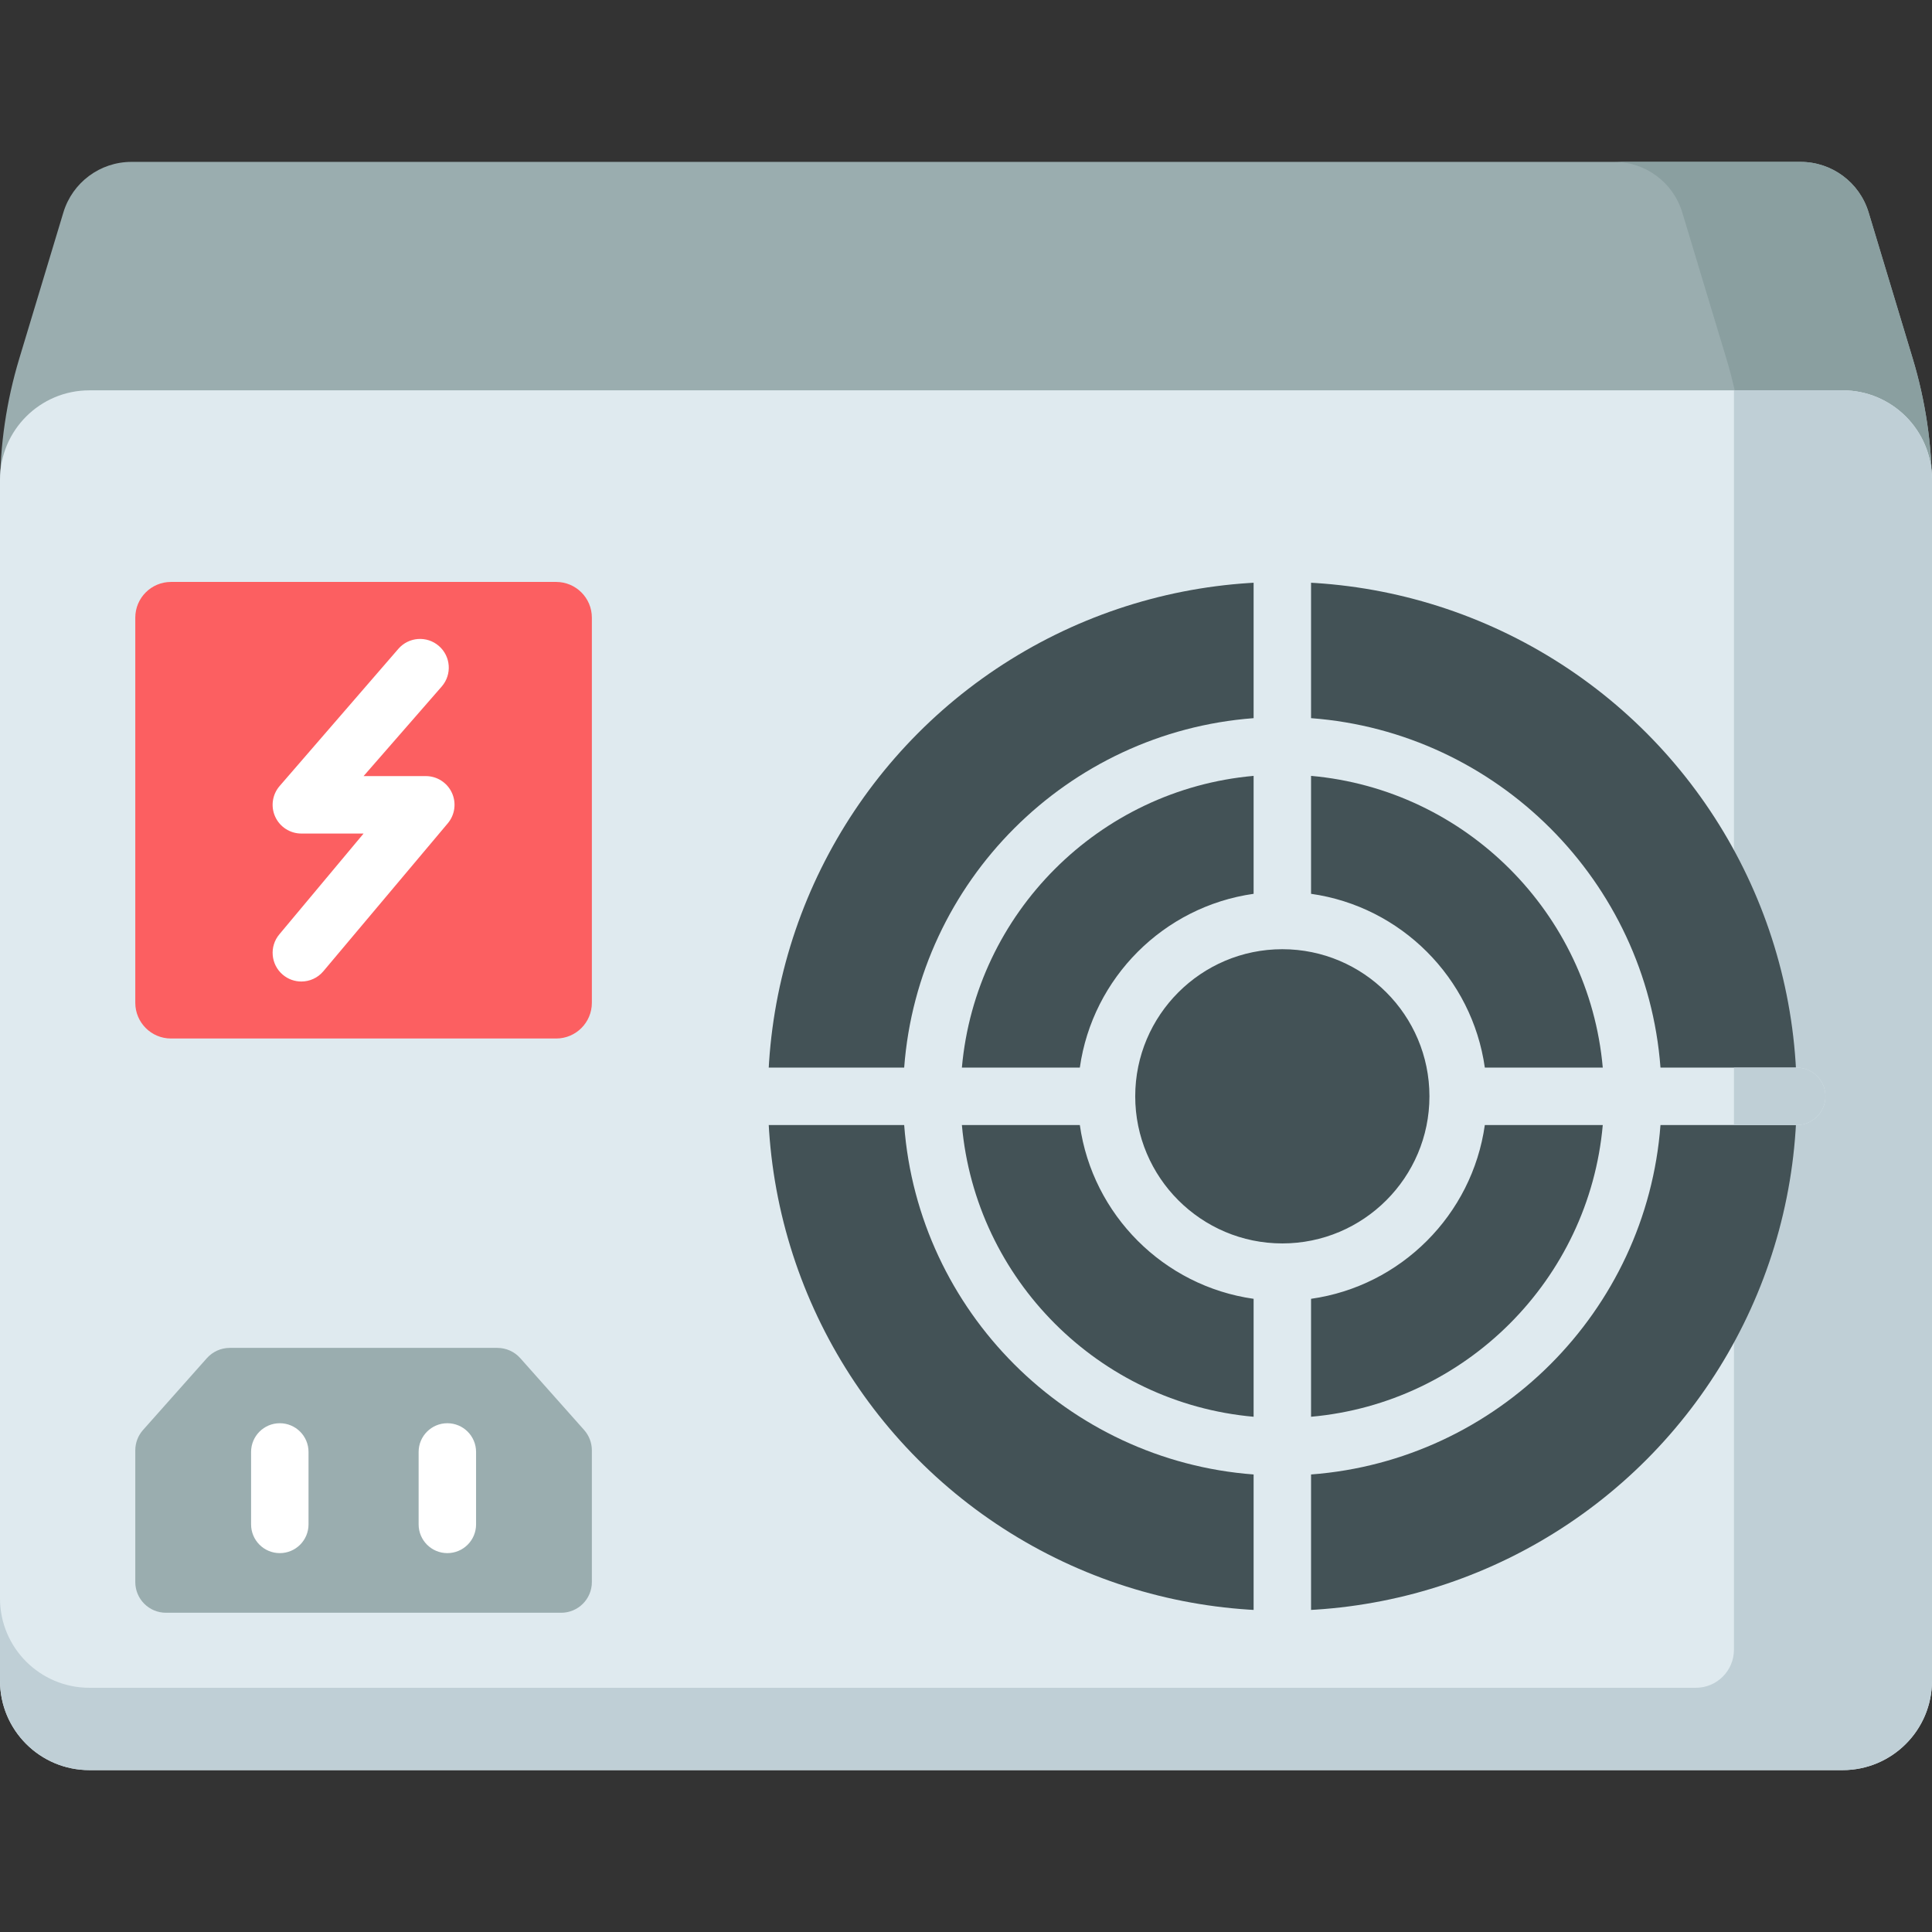 <?xml version="1.0" encoding="iso-8859-1"?>
<!-- Generator: Adobe Illustrator 19.0.0, SVG Export Plug-In . SVG Version: 6.00 Build 0)  -->
<svg version="1.1" id="Capa_1" xmlns="http://www.w3.org/2000/svg" xmlns:xlink="http://www.w3.org/1999/xlink" x="0px" y="0px"
	 viewBox="0 0 512 512" style="enable-background:new 0 0 512 512;" xml:space="preserve">
<rect x="0" y="0" width="512" height="512" fill="#333333" stroke="none"/>
<path style="fill:#9AADAF;" d="M512,129.594v6.675H0v-6.675c0-11.697,1.717-23.331,5.097-34.53L16.796,56.3
	c2.401-7.956,9.73-13.4,18.041-13.4h442.326c8.31,0,15.639,5.444,18.041,13.399l11.699,38.764
	C510.283,106.264,512,117.898,512,129.594z"/>
<path style="fill:#8A9FA0;" d="M506.903,95.064L495.204,56.3c-2.401-7.956-9.73-13.4-18.041-13.4h-49.39
	c8.31,0,15.639,5.444,18.041,13.4l11.699,38.764c3.38,11.198,5.097,22.832,5.097,34.53v6.675H512v-6.675
	C512,117.898,510.283,106.264,506.903,95.064z"/>
<path style="fill:#DFEAEF;" d="M488.316,469.099H23.684C10.604,469.099,0,458.495,0,445.415V127.128
	c0-13.081,10.604-23.684,23.684-23.684h464.631c13.081,0,23.684,10.604,23.684,23.684v318.288
	C512,458.495,501.396,469.099,488.316,469.099z"/>
<path style="fill:#BFCFD6;" d="M488.316,103.443h-28.802v333.742c0,5.575-4.52,10.095-10.095,10.095H23.684
	C10.604,447.279,0,436.676,0,423.595v21.82c0,13.081,10.604,23.684,23.684,23.684h412.144h52.487
	c13.081,0,23.684-10.604,23.684-23.684v-21.82V127.128C512,114.046,501.396,103.443,488.316,103.443z"/>
<circle style="fill:#435256;" cx="339.83" cy="290.54" r="136.32"/>
<path style="fill:#FC5F61;" d="M147.386,154.219H45.317c-5.227,0-9.464,4.237-9.464,9.464v102.069c0,5.227,4.237,9.464,9.464,9.464
	h102.069c5.227,0,9.464-4.237,9.464-9.464V163.683C156.85,158.456,152.613,154.219,147.386,154.219z"/>
<path style="fill:#9AADAF;" d="M131.806,357.205H60.897c-2.323,0-4.535,0.993-6.079,2.73L37.907,378.96
	c-1.323,1.489-2.054,3.411-2.054,5.403v34.901c0,4.492,3.641,8.133,8.133,8.133h104.732c4.492,0,8.133-3.641,8.133-8.133v-34.901
	c0-1.992-0.731-3.914-2.054-5.403l-16.911-19.025C136.341,358.199,134.129,357.205,131.806,357.205z"/>
<g>
	<path style="fill:#FFFFFF;" d="M74.151,377.171c-4.204,0-7.611,3.408-7.611,7.611v19.198c0,4.204,3.408,7.612,7.611,7.612
		s7.611-3.408,7.611-7.612v-19.198C81.763,380.578,78.355,377.171,74.151,377.171z"/>
	<path style="fill:#FFFFFF;" d="M118.552,377.171c-4.204,0-7.611,3.408-7.611,7.611v19.198c0,4.204,3.408,7.612,7.611,7.612
		s7.611-3.408,7.611-7.612v-19.198C126.163,380.578,122.755,377.171,118.552,377.171z"/>
</g>
<path style="fill:#DFEAEF;" d="M476.148,282.923h-36.103c-3.714-49.361-43.241-88.889-92.602-92.603v-36.103
	c0-4.204-3.407-7.611-7.611-7.611s-7.612,3.408-7.612,7.611v36.103c-49.361,3.714-88.889,43.241-92.603,92.603h-36.103
	c-4.204,0-7.611,3.408-7.611,7.612s3.408,7.611,7.611,7.611h36.103c3.714,49.362,43.242,88.889,92.603,92.603v36.103
	c0,4.204,3.407,7.611,7.612,7.611s7.611-3.408,7.611-7.611v-36.103c49.362-3.714,88.889-43.241,92.602-92.603h36.103
	c4.204,0,7.611-3.408,7.611-7.611C483.759,286.331,480.352,282.923,476.148,282.923z M332.219,205.615v31.256
	c-23.81,3.362-42.691,22.242-46.053,46.053H254.91C258.552,241.965,291.261,209.257,332.219,205.615z M332.219,375.455
	c-40.958-3.642-73.667-36.351-77.309-77.309h31.257c3.362,23.81,22.242,42.691,46.053,46.053v31.256H332.219z M339.831,329.521
	c-21.497,0-38.986-17.489-38.986-38.986c0-21.497,17.49-38.986,38.986-38.986c21.497,0,38.986,17.489,38.986,38.986
	C378.817,312.033,361.327,329.521,339.831,329.521z M347.442,375.455v-31.256c23.81-3.362,42.691-22.242,46.053-46.053h31.256
	C421.108,339.104,388.4,371.813,347.442,375.455z M393.495,282.923c-3.362-23.81-22.243-42.691-46.053-46.053v-31.256
	c40.958,3.642,73.666,36.351,77.308,77.309H393.495z"/>
<path style="fill:#FFFFFF;" d="M119.743,210.072c-1.249-2.683-3.941-4.399-6.9-4.399H96.351l20.724-23.757
	c2.751-3.178,2.404-7.985-0.774-10.736c-3.179-2.751-7.986-2.403-10.736,0.774l-31.461,36.35c-1.949,2.253-2.406,5.436-1.167,8.145
	c1.238,2.71,3.944,4.447,6.923,4.447h16.492l-22.317,26.705c-2.706,3.217-2.291,8.019,0.926,10.724
	c1.427,1.2,3.166,1.786,4.895,1.786c2.169,0,4.324-0.922,5.829-2.712l32.983-39.216
	C120.573,215.919,120.993,212.755,119.743,210.072z"/>
<path style="fill:#BFCFD6;" d="M476.148,282.923h-16.635v15.223h16.635c4.204,0,7.611-3.408,7.611-7.611
	C483.759,286.331,480.352,282.923,476.148,282.923z"/>
<g>
</g>
<g>
</g>
<g>
</g>
<g>
</g>
<g>
</g>
<g>
</g>
<g>
</g>
<g>
</g>
<g>
</g>
<g>
</g>
<g>
</g>
<g>
</g>
<g>
</g>
<g>
</g>
<g>
</g>
</svg>
